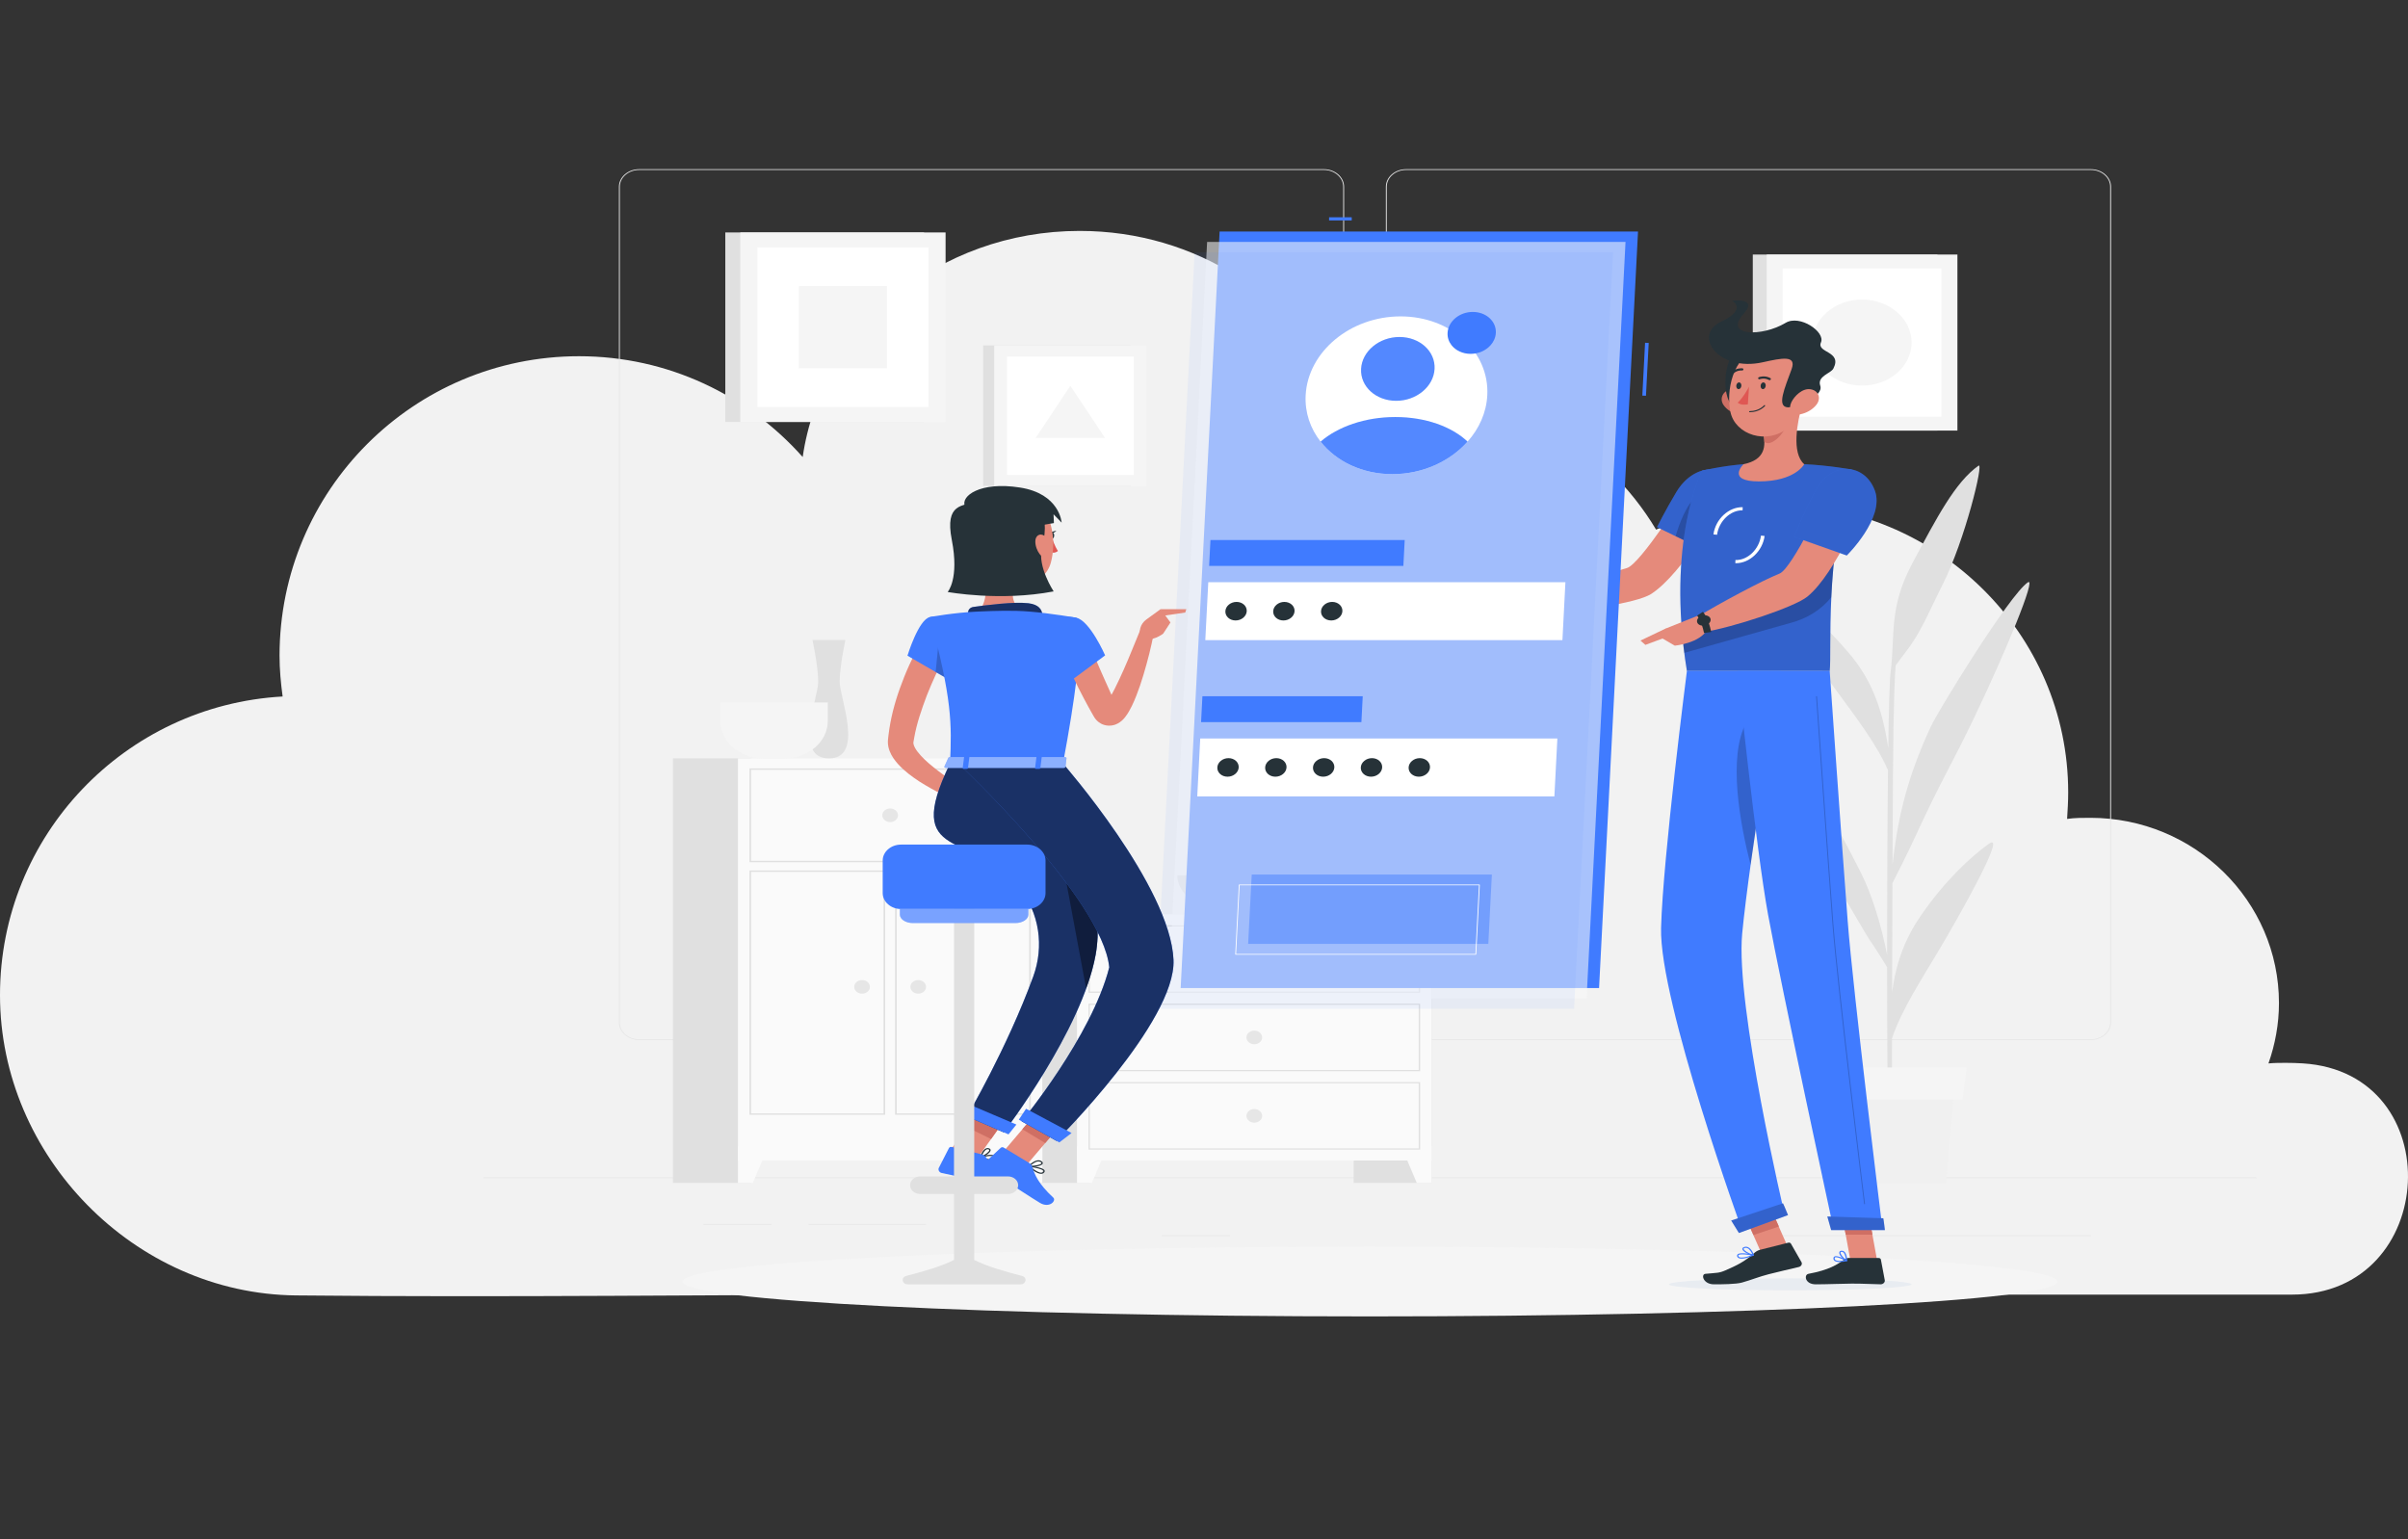 <svg width="782" height="500" viewBox="0 0 782 500" fill="none" xmlns="http://www.w3.org/2000/svg">
<rect x="0" y="0" width="782" height="500" fill="#333333" stroke="none"/>
<path fill-rule="evenodd" clip-rule="evenodd" d="M747.845 345.376C746.056 345.265 744.253 345.207 742.431 345.207C740.453 345.207 738.657 345.207 736.686 345.389C738.839 339.28 740.096 332.633 740.096 325.805C740.096 292.57 712.61 265.62 678.839 265.62C676.142 265.62 673.808 265.619 671.292 265.976C671.473 263.103 671.648 260.224 671.648 257.351C671.648 205.791 629.073 163.75 576.615 163.75C562.784 163.75 549.666 166.805 537.813 172.012C521.284 144.342 490.205 125.659 454.457 125.659C447.629 125.659 440.983 126.379 434.518 127.637C421.044 96.737 388.532 75 350.625 75C304.664 75 266.666 106.957 260.675 148.433C242.862 128.395 216.964 115.698 188.044 115.698C134.328 115.698 90.78 159.25 90.78 212.97C90.78 217.477 91.195 221.873 91.785 226.218C40.63 229.071 0 271.339 0 323.211C0 375.562 43.698 420.203 96.071 420.741C164.668 421.448 233.428 420.482 302.077 420.482C379.972 420.482 457.875 420.482 535.777 420.482C594.537 420.482 653.298 420.482 712.052 420.482C722.809 420.482 733.56 420.482 744.318 420.482C792.191 420.482 795.628 348.378 747.845 345.376Z" fill="#F2F2F2"/>
<g clip-path="url(#clip0_197_2)">
<path d="M732.758 382.398H157V382.648H732.758V382.398Z" fill="#E6E6E6"/>
<path d="M300.739 397.528H262.599V397.778H300.739V397.528Z" fill="#E6E6E6"/>
<path d="M250.528 397.528H228.427V397.778H250.528V397.528Z" fill="#E6E6E6"/>
<path d="M399.456 401.208H377.356V401.458H399.456V401.208Z" fill="#E6E6E6"/>
<path d="M514.679 406.791H464.941V407.041H514.679V406.791Z" fill="#E6E6E6"/>
<path d="M454.69 406.791H447.397V407.041H454.69V406.791Z" fill="#E6E6E6"/>
<path d="M679.031 401.208H571.162V401.458H679.031V401.208Z" fill="#E6E6E6"/>
<path d="M429.925 337.8H207.569C203.945 337.8 200.996 335.239 200.996 332.092V60.66C200.996 57.513 203.945 54.952 207.569 54.952H429.925C433.548 54.952 436.497 57.513 436.497 60.66V332.092C436.497 335.239 433.548 337.8 429.925 337.8ZM207.569 55.203C204.103 55.203 201.284 57.651 201.284 60.661V332.093C201.284 335.103 204.103 337.551 207.569 337.551H429.925C433.39 337.551 436.209 335.103 436.209 332.093V60.66C436.209 57.651 433.39 55.202 429.925 55.202L207.569 55.203Z" fill="#E6E6E6"/>
<path d="M678.993 337.8H456.638C453.015 337.8 450.066 335.239 450.066 332.092V60.66C450.066 57.513 453.015 54.952 456.638 54.952H678.993C682.618 54.952 685.566 57.513 685.566 60.66V332.092C685.567 335.239 682.618 337.8 678.993 337.8ZM456.638 55.203C453.173 55.203 450.354 57.651 450.354 60.661V332.093C450.354 335.103 453.173 337.551 456.638 337.551H678.993C682.459 337.551 685.278 335.103 685.278 332.093V60.66C685.278 57.651 682.459 55.202 678.993 55.202L456.638 55.203Z" fill="#E6E6E6"/>
<path d="M464.914 296.977H439.593V384.211H464.914V296.977Z" fill="#E0E0E0"/>
<path d="M460.105 384.212H464.914V372.332H455.063L460.105 384.212Z" fill="#FAFAFA"/>
<path d="M353.96 296.977H328.639V384.211H353.96V296.977Z" fill="#E0E0E0"/>
<path d="M464.915 296.977H349.763V376.922H464.915V296.977Z" fill="#FAFAFA"/>
<path d="M460.739 300.907V322.058H353.938V300.907H460.739ZM461.183 300.521H353.492V322.445H461.183V300.521Z" fill="#E0E0E0"/>
<path d="M354.571 384.212H349.763V372.332H359.614L354.571 384.212Z" fill="#FAFAFA"/>
<path d="M404.791 311.482C404.791 312.703 405.931 313.694 407.338 313.694C408.744 313.694 409.885 312.704 409.885 311.482C409.885 310.261 408.745 309.27 407.338 309.27C405.932 309.271 404.791 310.261 404.791 311.482Z" fill="#E6E6E6"/>
<path d="M460.739 326.374V347.525H353.938V326.374H460.739ZM461.183 325.988H353.492V347.912H461.183V325.988Z" fill="#E0E0E0"/>
<path d="M404.791 336.949C404.791 338.17 405.931 339.161 407.338 339.161C408.744 339.161 409.885 338.171 409.885 336.949C409.885 335.727 408.745 334.737 407.338 334.737C405.932 334.738 404.791 335.728 404.791 336.949Z" fill="#E6E6E6"/>
<path d="M460.739 351.841V372.992H353.938V351.841H460.739ZM461.183 351.455H353.492V373.379H461.183V351.455Z" fill="#E0E0E0"/>
<path d="M404.791 362.417C404.791 363.638 405.931 364.629 407.338 364.629C408.744 364.629 409.885 363.639 409.885 362.417C409.885 361.195 408.745 360.205 407.338 360.205C405.932 360.205 404.791 361.195 404.791 362.417Z" fill="#E6E6E6"/>
<path d="M338.49 246.316H313.169V384.212H338.49V246.316Z" fill="#E0E0E0"/>
<path d="M333.682 384.212H338.49V372.332H328.639L333.682 384.212Z" fill="#FAFAFA"/>
<path d="M243.855 246.316H218.535V384.212H243.855V246.316Z" fill="#E0E0E0"/>
<path d="M338.49 246.316H239.659V376.922H338.49V246.316Z" fill="#FAFAFA"/>
<path d="M334.235 250.014V279.584H243.914V250.014H334.235ZM334.759 249.559H243.39V280.04H334.759V249.559Z" fill="#E0E0E0"/>
<path d="M334.235 283.178V361.614H291.214V283.178H334.235ZM334.759 282.723H290.688V362.071H334.759V282.723Z" fill="#E0E0E0"/>
<path d="M286.936 283.178V361.614H243.914V283.178H286.936ZM287.461 282.723H243.39V362.071H287.461V282.723Z" fill="#E0E0E0"/>
<path d="M244.468 384.212H239.659V372.332H249.51L244.468 384.212Z" fill="#FAFAFA"/>
<path d="M286.528 264.799C286.528 266.021 287.668 267.011 289.075 267.011C290.481 267.011 291.623 266.021 291.623 264.799C291.623 263.578 290.483 262.587 289.075 262.587C287.668 262.588 286.528 263.578 286.528 264.799Z" fill="#E6E6E6"/>
<path d="M295.646 320.526C295.646 321.747 296.786 322.738 298.193 322.738C299.6 322.738 300.74 321.748 300.74 320.526C300.74 319.305 299.6 318.314 298.193 318.314C296.786 318.314 295.646 319.304 295.646 320.526Z" fill="#E6E6E6"/>
<path d="M277.409 320.526C277.409 321.747 278.549 322.738 279.956 322.738C281.362 322.738 282.503 321.748 282.503 320.526C282.503 319.305 281.363 318.314 279.956 318.314C278.55 318.314 277.409 319.304 277.409 320.526Z" fill="#E6E6E6"/>
<path d="M274.541 207.869H263.86C263.86 207.869 265.714 216.444 265.714 221.49C265.714 226.536 257.588 246.316 269.2 246.316C280.811 246.316 272.687 226.535 272.687 221.49C272.686 216.443 274.541 207.869 274.541 207.869Z" fill="#E0E0E0"/>
<path d="M233.925 228.148V234.175C233.925 240.852 240.216 246.315 247.905 246.315H254.846C262.534 246.315 268.825 240.852 268.825 234.175V228.148H233.925Z" fill="#F5F5F5"/>
<path d="M382.313 284.265C382.313 291.257 391.331 296.978 402.352 296.978H412.3C423.322 296.978 432.34 291.257 432.34 284.265H382.313Z" fill="#E0E0E0"/>
<path d="M645.94 274.03C639.906 278.307 631.579 286.139 623.947 297.158C618.865 304.496 615.802 312.185 614.457 322.343C614.485 310.844 614.527 298.489 614.573 286.829C616.106 283.828 619.606 276.913 622.118 271.449C630.497 253.218 633.618 248.735 641.155 233.01C651.206 212.036 661.506 187.149 658.557 189.138C652.548 193.19 629.516 230.642 627.027 236.003C618.464 254.443 616.079 267.884 614.597 280.855C614.643 269.903 614.693 259.847 614.741 252.088C614.895 226.78 615.392 218.612 615.633 216.093C616.565 214.813 617.666 213.321 618.306 212.517C623.716 205.724 625.803 199.937 630.9 189.805C638.124 175.448 644.344 149.958 642.526 151.244C634.954 156.597 628.981 168.106 621.132 182.771C613.284 197.436 615.528 205.869 613.971 218.394C613.644 220.852 613.394 230.127 613.213 242.982C611.177 229.287 607.359 220.262 600.392 212.061C591.822 201.974 583.533 195.16 577.45 191.601C571.368 188.043 587.953 212.821 595.885 223.636C602.948 233.267 609.454 241.766 613.123 250.136C612.929 267.558 612.839 289.62 612.839 310.156C611.019 300.81 608.048 290.747 604.085 282.954C599.322 273.591 591.995 259.23 586.163 254.359C584.761 253.189 592.261 281.119 597.073 288.546C601.887 295.973 605.42 302.972 608.449 307.182C609.156 308.164 611.501 311.952 612.84 314.13C612.853 339.2 613 361.322 613.251 368.852H614.498C614.413 366.909 614.399 354.156 614.426 337.277C617.429 328.112 624.297 317.654 629.965 308.113C636.152 297.697 651.975 269.752 645.94 274.03Z" fill="#E0E0E0"/>
<path d="M631.931 384.212H595.839L593.114 353.488H634.655L631.931 384.212Z" fill="#F0F0F0"/>
<path d="M637.345 357.068H590.424L589.081 346.702H638.689L637.345 357.068Z" fill="#F5F5F5"/>
<path d="M300.087 75.497H235.542V137.046H300.087V75.497Z" fill="#E0E0E0"/>
<path d="M307.078 75.497H240.408V137.046H307.078V75.497Z" fill="#F5F5F5"/>
<path d="M301.492 132.195V80.347L245.992 80.347V132.195H301.492Z" fill="white"/>
<path d="M288.04 119.629V92.915H259.445V119.629H288.04Z" fill="#F5F5F5"/>
<path d="M629.18 82.672H569.221V139.849H629.18V82.672Z" fill="#E0E0E0"/>
<path d="M635.674 82.672H573.74V139.849H635.674V82.672Z" fill="#F5F5F5"/>
<path d="M630.486 135.343V87.178L578.929 87.178V135.343H630.486Z" fill="white"/>
<path d="M604.707 125.229C613.59 125.229 620.791 118.975 620.791 111.261C620.791 103.547 613.59 97.293 604.707 97.293C595.824 97.293 588.623 103.547 588.623 111.261C588.623 118.975 595.824 125.229 604.707 125.229Z" fill="#F5F5F5"/>
<path d="M367.139 112.197H319.259V157.855H367.139V112.197Z" fill="#E0E0E0"/>
<path d="M372.326 112.197H322.869V157.855H372.326V112.197Z" fill="#F5F5F5"/>
<path d="M368.183 154.258V115.796H327.013V154.258H368.183Z" fill="white"/>
<path d="M347.597 125.303L336.338 142.24H358.857L347.597 125.303Z" fill="#F5F5F5"/>
<path d="M444.879 427.561C568.185 427.561 668.145 422.492 668.145 416.238C668.145 409.985 568.185 404.915 444.879 404.915C321.572 404.915 221.613 409.985 221.613 416.238C221.613 422.492 321.572 427.561 444.879 427.561Z" fill="#F5F5F5"/>
<path d="M559.162 163.432L547.74 159.41C547.74 159.41 532.666 183.283 528.349 184.488C522.474 186.128 510.325 190.687 503.105 191.541C502.132 192.529 500.526 195.645 500.68 196.781C510.366 199.586 531.646 195.861 536.202 192.924C546.586 186.225 559.162 163.432 559.162 163.432Z" fill="#E58A7B"/>
<path d="M562.679 158.015C564.803 164.854 553.266 178.591 553.266 178.591L538.11 171.208C538.11 171.208 540.936 165.561 544.395 159.81C549.981 150.523 560.252 150.21 562.679 158.015Z" fill="#407BFF"/>
<path opacity="0.2" d="M562.679 158.015C564.803 164.854 553.266 178.591 553.266 178.591L538.11 171.208C538.11 171.208 540.936 165.561 544.395 159.81C549.981 150.523 560.252 150.21 562.679 158.015Z" fill="black"/>
<path opacity="0.2" d="M544.153 174.148L550.105 177.046L551.146 161.18C547.691 163.492 545.241 170.449 544.153 174.148Z" fill="black"/>
<path d="M552.732 152.863C552.732 152.863 540.965 175.599 547.825 217.94C561.798 217.94 587.398 217.94 594.197 217.94C594.934 211.758 592.497 181.602 601.329 152.475C601.329 152.475 593.474 151.09 585.921 150.773C580.012 150.525 571.445 150.361 566.208 150.774C559.304 151.318 552.732 152.863 552.732 152.863Z" fill="#407BFF"/>
<path opacity="0.2" d="M552.732 152.863C552.732 152.863 540.965 175.599 547.825 217.94C561.798 217.94 587.398 217.94 594.197 217.94C594.934 211.758 592.497 181.602 601.329 152.475C601.329 152.475 593.474 151.09 585.921 150.773C580.012 150.525 571.445 150.361 566.208 150.774C559.304 151.318 552.732 152.863 552.732 152.863Z" fill="black"/>
<path d="M541.978 417.142C541.905 418.216 559.487 419.086 581.247 419.086C603.007 419.086 620.706 418.216 620.778 417.142C620.851 416.068 603.269 415.198 581.509 415.198C559.749 415.197 542.05 416.068 541.978 417.142Z" fill="#E8ECF1"/>
<path d="M574.011 390.158L565.759 392.919L572.835 408.868L581.087 406.107L574.011 390.158Z" fill="#E58A7B"/>
<path d="M609.604 409.454H600.934L597.754 392.018H606.424L609.604 409.454Z" fill="#E58A7B"/>
<path d="M600.377 408.582H610.117C610.472 408.582 610.765 408.796 610.821 409.096L612.082 415.788C612.213 416.482 611.541 417.139 610.722 417.127C607.325 417.076 605.684 416.903 601.402 416.903C598.767 416.903 593.321 417.141 589.682 417.141C586.122 417.141 585.778 414.016 587.287 413.733C594.053 412.464 596.687 410.714 598.939 409.045C599.344 408.744 599.859 408.582 600.377 408.582Z" fill="#263238"/>
<path d="M571.513 405.946L580.749 403.614C581.095 403.527 581.45 403.656 581.604 403.925L585.026 409.921C585.381 410.542 584.961 411.322 584.16 411.512C580.815 412.305 578.566 412.801 574.378 413.858C571.484 414.588 568.541 415.778 565.682 416.57C563.702 417.118 559.054 417.14 556.646 417.14C553.086 417.14 552.293 413.881 553.819 413.732C557.68 413.356 558.198 413.53 560.329 412.602C563.853 411.067 566.579 409.796 569.629 407.021C570.161 406.539 570.784 406.13 571.513 405.946Z" fill="#263238"/>
<path d="M504.565 191.469L495.025 187.983L491.097 197.161C491.097 197.161 496.602 198.028 502.889 197.161L504.565 191.469Z" fill="#E58A7B"/>
<path d="M487.935 187.758L487.683 193.865L491.097 197.161L495.025 187.983L487.935 187.758Z" fill="#E58A7B"/>
<path d="M574.042 390.14L565.789 392.906L569.442 401.126L577.696 398.359L574.042 390.14Z" fill="#CF6F64"/>
<path d="M606.426 392.023H597.753L599.397 401.01H608.07L606.426 392.023Z" fill="#CF6F64"/>
<path opacity="0.2" d="M546.354 206.487C546.519 208.296 546.721 210.145 546.968 212.046L581.451 202.325C586.835 200.927 591.521 197.988 594.716 193.971C594.846 191.299 595.023 188.494 595.284 185.565C595.402 184.137 595.544 182.677 595.698 181.198C595.864 179.657 596.053 178.084 596.266 176.502L546.354 206.487Z" fill="black"/>
<path d="M557.612 173.688L556.438 173.567C557.121 168.577 561.411 164.633 565.942 164.727L565.908 165.755C561.996 165.656 558.227 169.213 557.612 173.688Z" fill="white"/>
<path d="M563.747 182.922C563.683 182.922 563.618 182.921 563.553 182.92L563.587 181.892C567.547 182.018 571.268 178.433 571.883 173.958L573.057 174.08C572.383 178.999 568.229 182.922 563.747 182.922Z" fill="white"/>
<path d="M585.269 131.497C583.653 137.005 581.731 147.097 585.921 150.772C585.921 150.772 582.995 156.359 571.209 156.359C560.439 156.359 566.208 150.772 566.208 150.772C573.379 149.305 573.505 144.748 572.562 140.468L585.269 131.497Z" fill="#E58A7B"/>
<path d="M580.088 135.158L572.568 140.465C572.795 141.478 572.956 142.505 572.971 143.503C575.169 145.404 579.582 140.588 580.034 138.131C580.259 136.907 580.28 135.729 580.088 135.158Z" fill="#CF6F64"/>
<path d="M559.643 131.429C560.745 133.143 562.69 134.21 564.528 134.565C567.293 135.1 568.682 132.891 567.92 130.668C567.234 128.667 564.969 125.978 562.19 126.439C559.453 126.894 558.382 129.469 559.643 131.429Z" fill="#CF6F64"/>
<path d="M564.206 113.8C559.899 115.514 558.381 130.371 563.796 132.568C569.21 134.764 572.363 110.555 564.206 113.8Z" fill="#263238"/>
<path d="M586.583 123.208C585.552 130.666 585.383 135.055 580.787 138.883C573.874 144.641 563.503 141.226 561.957 133.781C560.564 127.08 562.484 116.009 571.092 113.041C579.571 110.117 587.614 115.75 586.583 123.208Z" fill="#E58A7B"/>
<path d="M572.437 117.665C578.807 116.25 583.496 115.286 581.823 119.904C579.593 126.056 576.92 132.016 580.507 132.294C582.688 132.463 592.361 128.898 591.133 125.294C590.063 122.154 594.56 121.307 595.389 119.706C598.375 113.94 589.843 114.689 591.361 111.2C592.839 107.803 584.487 102.062 579.859 104.867C572.369 109.408 559.495 109.343 566.263 101.895C571.11 96.561 562.462 97.656 562.462 97.656C562.462 97.656 567.686 100.347 558.894 104.507C549.573 108.915 558.105 120.849 572.437 117.665Z" fill="#263238"/>
<path d="M589.907 131.429C588.573 133.143 586.485 134.21 584.599 134.565C581.761 135.1 580.671 132.891 581.733 130.668C582.69 128.667 585.317 125.978 588.034 126.439C590.709 126.894 591.432 129.469 589.907 131.429Z" fill="#E58A7B"/>
<path d="M547.825 217.94C547.825 217.94 540.042 278.437 539.434 301.397C538.803 325.279 565.813 399.791 565.813 399.791L579.644 394.747C579.644 394.747 563.54 326.674 565.777 303.219C568.216 277.65 578.307 217.939 578.307 217.939H547.825V217.94Z" fill="#407BFF"/>
<path opacity="0.2" d="M567.168 234.551C560.968 245.731 565.145 267.835 568.505 280.938C569.784 271.689 571.298 261.65 572.742 252.36C572.6 238.076 571.322 227.05 567.168 234.551Z" fill="black"/>
<path d="M579.018 390.826C579.083 390.803 580.658 394.654 580.658 394.654L564.717 400.467L562.205 396.412L579.018 390.826Z" fill="#407BFF"/>
<path d="M564.274 217.94C564.274 217.94 570.229 275.478 574.175 297.034C578.497 320.639 595.472 399.27 595.472 399.27H611.352C611.352 399.27 601.837 322.545 600.039 299.174C598.089 273.808 594.195 217.94 594.195 217.94H564.274Z" fill="#407BFF"/>
<path d="M611.595 395.677C611.663 395.677 612.126 399.531 612.126 399.531H594.672L593.426 395.107L611.595 395.677Z" fill="#407BFF"/>
<path opacity="0.2" d="M605.511 391.122C605.436 391.122 605.373 391.073 605.365 391.008C605.279 390.31 596.699 321.041 595.084 300.043C593.333 277.256 589.81 226.731 589.775 226.223C589.77 226.152 589.832 226.091 589.913 226.087C589.916 226.087 589.92 226.087 589.922 226.087C589.999 226.087 590.066 226.14 590.071 226.208C590.105 226.715 593.628 277.24 595.38 300.025C596.994 321.019 605.572 390.283 605.659 390.98C605.668 391.051 605.609 391.114 605.529 391.121C605.522 391.122 605.516 391.122 605.511 391.122Z" fill="black"/>
<path d="M573.415 125.293C573.374 125.9 572.971 126.393 572.514 126.393C572.057 126.393 571.719 125.901 571.761 125.293C571.801 124.686 572.205 124.193 572.662 124.193C573.12 124.193 573.457 124.686 573.415 125.293Z" fill="#263238"/>
<path d="M565.511 125.293C565.47 125.9 565.067 126.393 564.61 126.393C564.152 126.393 563.815 125.901 563.856 125.293C563.898 124.686 564.301 124.193 564.758 124.193C565.215 124.193 565.553 124.686 565.511 125.293Z" fill="#263238"/>
<path d="M568.003 125.595C568.003 125.595 566.177 129.099 564.312 130.789C565.481 131.792 567.615 131.333 567.615 131.333L568.003 125.595Z" fill="#DF5753"/>
<path d="M568.205 133.881C568.092 133.881 568.004 133.801 568.011 133.703C568.018 133.605 568.116 133.525 568.229 133.525C571.299 133.525 572.857 131.663 572.873 131.644C572.942 131.562 573.071 131.538 573.161 131.592C573.252 131.646 573.271 131.756 573.203 131.839C573.134 131.921 571.494 133.881 568.205 133.881Z" fill="#263238"/>
<path d="M574.821 123.446C574.702 123.486 574.569 123.48 574.458 123.419C572.948 122.593 571.539 123.147 571.525 123.154C571.332 123.24 571.075 123.165 570.989 122.987C570.902 122.809 571.004 122.596 571.213 122.511C571.288 122.48 573.051 121.785 574.926 122.81C575.114 122.913 575.16 123.132 575.031 123.3C574.978 123.368 574.903 123.418 574.821 123.446Z" fill="#263238"/>
<path d="M562.455 121.451C562.399 121.437 562.344 121.412 562.299 121.374C562.137 121.244 562.137 121.019 562.299 120.871C563.906 119.396 565.769 119.621 565.848 119.631C566.066 119.652 566.213 119.841 566.165 120.036C566.118 120.23 565.902 120.364 565.681 120.336C565.618 120.328 564.164 120.167 562.88 121.344C562.766 121.45 562.599 121.487 562.455 121.451Z" fill="#263238"/>
<path d="M605.78 162.317L593.801 159.548C593.801 159.548 582.055 184.656 577.906 186.295C572.26 188.526 557.966 196.242 551.89 199.963C551.553 201.207 551.818 204.523 552.582 205.426C562.913 203.796 582.786 197.161 586.931 193.788C596.38 186.099 605.78 162.317 605.78 162.317Z" fill="#E58A7B"/>
<path d="M597.421 409.897C596.761 409.897 596.151 409.799 595.778 409.514C595.482 409.287 595.361 408.969 595.417 408.571C595.459 408.274 595.649 408.133 595.803 408.067C596.781 407.641 599.486 409.131 599.791 409.303C599.858 409.342 599.89 409.413 599.873 409.484C599.854 409.554 599.79 409.611 599.708 409.627C599.096 409.753 598.222 409.897 597.421 409.897ZM596.238 408.339C596.131 408.339 596.04 408.353 595.969 408.384C595.912 408.409 595.845 408.455 595.826 408.593C595.786 408.877 595.862 409.089 596.061 409.241C596.511 409.588 597.64 409.634 599.13 409.376C598.183 408.884 596.903 408.339 596.238 408.339Z" fill="#407BFF"/>
<path d="M599.66 409.632C599.626 409.632 599.593 409.625 599.563 409.611C598.693 409.187 597.071 407.538 597.312 406.698C597.354 406.546 597.502 406.283 597.997 406.231C598.32 406.196 598.607 406.274 598.856 406.459C599.815 407.174 599.875 409.347 599.877 409.439C599.88 409.504 599.839 409.567 599.774 409.602C599.738 409.622 599.699 409.632 599.66 409.632ZM598.117 406.58C598.087 406.58 598.056 406.583 598.023 406.586C597.755 406.614 597.724 406.721 597.711 406.766C597.568 407.262 598.59 408.509 599.442 409.097C599.383 408.462 599.192 407.195 598.578 406.737C598.437 406.631 598.286 406.58 598.117 406.58Z" fill="#407BFF"/>
<path d="M566.843 408.653C565.996 408.831 565.188 408.884 564.672 408.641C564.343 408.487 564.155 408.229 564.111 407.878C564.084 407.668 564.166 407.485 564.345 407.348C565.273 406.631 569.029 407.402 569.455 407.492C569.538 407.51 569.597 407.572 569.6 407.648C569.604 407.724 569.553 407.795 569.471 407.828C568.774 408.102 567.784 408.455 566.843 408.653ZM564.971 407.465C564.813 407.498 564.689 407.545 564.607 407.608C564.535 407.664 564.508 407.728 564.52 407.82C564.55 408.058 564.669 408.224 564.883 408.326C565.495 408.615 566.915 408.386 568.742 407.722C567.458 407.488 565.779 407.294 564.971 407.465Z" fill="#407BFF"/>
<path d="M569.433 407.838C569.404 407.844 569.376 407.844 569.347 407.841C568.231 407.661 565.847 406.511 565.825 405.65C565.82 405.449 565.929 405.173 566.475 405.009C566.871 404.88 567.279 404.906 567.661 405.069C568.913 405.605 569.567 407.525 569.594 407.606C569.614 407.666 569.595 407.732 569.545 407.781C569.514 407.81 569.475 407.829 569.433 407.838ZM566.71 405.312C566.671 405.32 566.63 405.332 566.589 405.343C566.232 405.452 566.235 405.579 566.235 405.621C566.249 406.137 567.904 407.087 569.073 407.407C568.84 406.855 568.28 405.741 567.461 405.39C567.214 405.284 566.967 405.258 566.71 405.312Z" fill="#407BFF"/>
<path d="M552.865 199.372L540.857 204.172L539.464 207.114L543.902 209.707C543.902 209.707 552.183 208.924 554.543 204.303L552.865 199.372Z" fill="#E58A7B"/>
<path d="M553.377 205.596C552.626 201.722 551.159 199.955 551.145 199.938L553.038 198.705C553.112 198.79 554.852 200.83 555.711 205.255L553.377 205.596Z" fill="#263238"/>
<path d="M555.422 200.791C555.811 201.628 555.185 202.636 554.024 203.044C552.862 203.452 551.605 203.104 551.216 202.267C550.827 201.43 551.452 200.422 552.614 200.014C553.775 199.607 555.032 199.954 555.422 200.791Z" fill="#263238"/>
<path d="M532.744 208.048L534.339 209.451L545.113 205.449L540.857 204.173L532.744 208.048Z" fill="#E58A7B"/>
<path opacity="0.2" d="M579.018 390.826C579.083 390.803 580.658 394.654 580.658 394.654L564.717 400.467L562.205 396.412L579.018 390.826Z" fill="black"/>
<path opacity="0.2" d="M611.595 395.677C611.663 395.677 612.126 399.531 612.126 399.531H594.672L593.426 395.107L611.595 395.677Z" fill="black"/>
<path d="M608.901 159.439C612.069 168.306 599.735 180.419 599.735 180.419L582.638 174.359C582.638 174.359 585.047 167.917 589.631 159.286C594.843 149.477 605.704 150.49 608.901 159.439Z" fill="#407BFF"/>
<path opacity="0.2" d="M608.901 159.439C612.069 168.306 599.735 180.419 599.735 180.419L582.638 174.359C582.638 174.359 585.047 167.917 589.631 159.286C594.843 149.477 605.704 150.49 608.901 159.439Z" fill="black"/>
<path d="M438.976 70.57H431.621V71.598H438.976V70.57Z" fill="#407BFF"/>
<path d="M534.239 111.331L533.349 128.489L534.531 128.536L535.421 111.377L534.239 111.331Z" fill="#407BFF"/>
<path d="M531.948 75.194H396.07L383.421 320.913H519.299L531.948 75.194Z" fill="#407BFF"/>
<path opacity="0.56" d="M527.891 78.566H392.013L379.365 324.285H515.243L527.891 78.566Z" fill="#FAFAFA"/>
<path opacity="0.07" d="M523.834 81.938H387.958L375.309 327.657H511.186L523.834 81.938Z" fill="#407BFF"/>
<path d="M508.368 189.106H392.391L391.423 207.912H507.401L508.368 189.106Z" fill="white"/>
<path d="M456.18 175.39H393.097L392.664 183.804H455.746L456.18 175.39Z" fill="#407BFF"/>
<path d="M505.757 239.849H389.778L388.81 258.655H504.788L505.757 239.849Z" fill="white"/>
<path opacity="0.47" d="M484.488 284.036H406.497L405.338 306.575H483.328L484.488 284.036Z" fill="#407BFF"/>
<path d="M479.272 310.066H401.282C401.245 310.066 401.21 310.052 401.183 310.029C401.158 310.006 401.144 309.974 401.146 309.942L402.307 287.403C402.309 287.339 402.37 287.289 402.443 287.289H480.433C480.47 287.289 480.505 287.303 480.532 287.326C480.557 287.349 480.571 287.381 480.569 287.413L479.408 309.952C479.406 310.016 479.344 310.066 479.272 310.066ZM401.425 309.828H479.141L480.288 287.527H402.572L401.425 309.828Z" fill="white"/>
<path d="M442.55 226.134H390.484L390.051 234.548H442.116L442.55 226.134Z" fill="#407BFF"/>
<path d="M483.001 128.379C482.71 134.01 480.36 139.21 476.592 143.434C470.903 149.836 461.991 153.998 452.181 153.998C442.372 153.998 433.9 149.836 428.87 143.434C425.538 139.21 423.723 134.011 424.013 128.379C424.742 114.229 438.537 102.761 454.82 102.761C471.114 102.76 483.728 114.229 483.001 128.379Z" fill="white"/>
<path d="M485.775 108.123C485.698 109.619 485.073 111.001 484.072 112.123C482.56 113.824 480.192 114.93 477.585 114.93C474.978 114.93 472.728 113.824 471.391 112.123C470.506 111.001 470.023 109.619 470.1 108.123C470.294 104.363 473.96 101.316 478.286 101.316C482.616 101.316 485.968 104.363 485.775 108.123Z" fill="#407BFF"/>
<path d="M404.881 198.509C404.795 200.173 403.172 201.522 401.256 201.522C399.34 201.522 397.855 200.173 397.941 198.509C398.026 196.845 399.649 195.496 401.565 195.496C403.483 195.495 404.967 196.845 404.881 198.509Z" fill="#263238"/>
<path d="M420.411 198.509C420.326 200.173 418.702 201.522 416.786 201.522C414.87 201.522 413.386 200.173 413.471 198.509C413.556 196.845 415.18 195.496 417.096 195.496C419.012 195.496 420.497 196.845 420.411 198.509Z" fill="#263238"/>
<path d="M435.943 198.509C435.857 200.173 434.234 201.522 432.318 201.522C430.402 201.522 428.917 200.173 429.003 198.509C429.088 196.845 430.711 195.496 432.627 195.496C434.544 195.495 436.028 196.845 435.943 198.509Z" fill="#263238"/>
<path d="M402.269 249.252C402.184 250.916 400.56 252.265 398.644 252.265C396.728 252.265 395.243 250.916 395.329 249.252C395.414 247.588 397.038 246.238 398.954 246.238C400.87 246.239 402.354 247.588 402.269 249.252Z" fill="#263238"/>
<path d="M417.8 249.252C417.714 250.916 416.091 252.265 414.175 252.265C412.259 252.265 410.774 250.916 410.859 249.252C410.945 247.588 412.568 246.238 414.484 246.238C416.402 246.239 417.885 247.588 417.8 249.252Z" fill="#263238"/>
<path d="M433.33 249.252C433.245 250.916 431.621 252.265 429.705 252.265C427.789 252.265 426.305 250.916 426.39 249.252C426.475 247.588 428.099 246.238 430.015 246.238C431.931 246.238 433.416 247.588 433.33 249.252Z" fill="#263238"/>
<path d="M448.862 249.252C448.776 250.916 447.153 252.265 445.237 252.265C443.321 252.265 441.836 250.916 441.921 249.252C442.007 247.588 443.63 246.238 445.546 246.238C447.463 246.239 448.947 247.588 448.862 249.252Z" fill="#263238"/>
<path d="M464.392 249.252C464.307 250.916 462.683 252.265 460.767 252.265C458.851 252.265 457.367 250.916 457.452 249.252C457.537 247.588 459.161 246.238 461.077 246.238C462.993 246.239 464.477 247.588 464.392 249.252Z" fill="#263238"/>
<path d="M465.877 119.816C465.583 125.538 460.002 130.177 453.412 130.177C446.823 130.177 441.72 125.538 442.015 119.816C442.309 114.093 447.89 109.455 454.48 109.455C461.069 109.455 466.172 114.094 465.877 119.816Z" fill="#407BFF"/>
<path d="M476.592 143.433C470.903 149.835 461.991 153.997 452.181 153.997C442.372 153.997 433.9 149.835 428.87 143.433C434.468 138.593 443.327 135.449 453.137 135.449C462.957 135.449 471.493 138.593 476.592 143.433Z" fill="#407BFF"/>
<path opacity="0.1" d="M465.877 119.816C465.583 125.538 460.002 130.177 453.412 130.177C446.823 130.177 441.72 125.538 442.015 119.816C442.309 114.093 447.89 109.455 454.48 109.455C461.069 109.455 466.172 114.094 465.877 119.816Z" fill="white"/>
<path opacity="0.1" d="M476.592 143.433C470.903 149.835 461.991 153.997 452.181 153.997C442.372 153.997 433.9 149.835 428.87 143.433C434.468 138.593 443.327 135.449 453.137 135.449C462.957 135.449 471.493 138.593 476.592 143.433Z" fill="white"/>
<path d="M307.166 212.443C306.075 214.52 304.927 216.805 303.919 219.034C302.904 221.284 301.89 223.536 301.007 225.82C299.291 230.388 297.683 234.998 296.891 239.621L296.628 241.093C296.607 241.27 296.622 241.522 296.712 241.838C296.88 242.473 297.336 243.323 297.978 244.157C299.274 245.844 301.112 247.552 303.094 249.138C305.071 250.749 307.218 252.29 309.45 253.753C311.66 255.229 313.991 256.674 316.271 258.028L314.124 261.537C308.645 259.457 303.543 256.97 298.601 253.849C296.171 252.241 293.771 250.51 291.645 248.17C290.598 246.99 289.567 245.657 288.892 243.897C288.565 243.019 288.337 242.026 288.336 240.952C288.344 240.705 288.359 240.358 288.379 240.192L288.435 239.695L288.55 238.701C289.177 233.4 290.528 228.305 292.31 223.363C293.208 220.895 294.166 218.452 295.26 216.055C296.377 213.642 297.479 211.326 298.876 208.897L307.166 212.443Z" fill="#E58A7B"/>
<path d="M314.658 257.432L322.795 253.847L320.693 261.613C320.693 261.613 315.106 262.968 312.507 260.614L314.658 257.432Z" fill="#E58A7B"/>
<path d="M330.247 255.122L328.082 261.542L320.692 261.614L322.795 253.847L330.247 255.122Z" fill="#E58A7B"/>
<path d="M341.74 175.001C341.74 175.001 342.446 177.255 343.565 178.954C342.603 179.734 341.74 179.463 341.74 179.463V175.001Z" fill="#DF5753"/>
<path d="M341.499 175.06C341.976 175.06 342.362 174.547 342.362 173.914C342.362 173.281 341.976 172.768 341.499 172.768C341.023 172.768 340.637 173.281 340.637 173.914C340.637 174.547 341.023 175.06 341.499 175.06Z" fill="#263238"/>
<path d="M341.289 172.803L343.039 172.365C343.039 172.365 342.141 173.553 341.289 172.803Z" fill="#263238"/>
<path d="M319.245 182.336C320.296 186.991 321.345 195.521 317.594 198.627C317.594 198.627 319.06 203.349 329.02 203.349C339.973 203.349 334.255 198.627 334.255 198.627C328.278 197.387 328.432 193.536 329.473 189.919L319.245 182.336Z" fill="#E58A7B"/>
<path d="M316.339 171.742C316.888 179.514 316.929 182.813 321.45 186.802C328.249 192.802 339.12 190.516 341.256 182.759C343.178 175.776 341.956 164.24 333.197 161.147C324.565 158.1 315.788 163.97 316.339 171.742Z" fill="#E58A7B"/>
<path d="M317.221 162.948C312.733 164.369 306.746 163.312 309.095 175.341C311.583 188.078 307.754 192.268 307.754 192.268C307.754 192.268 324.787 195.419 342.175 192.08C342.175 192.08 336.867 184.018 338.357 178.135C340.257 170.632 338.75 167.859 338.75 167.859C338.75 167.859 323.531 160.95 317.221 162.948Z" fill="#263238"/>
<path d="M336.222 175.792C336.203 177.332 336.825 178.883 337.631 179.96C338.844 181.581 340.283 180.921 340.643 179.238C340.968 177.724 340.727 175.056 339.174 174.021C337.645 173.003 336.243 174.032 336.222 175.792Z" fill="#E58A7B"/>
<path d="M313.323 164.309C312.027 161.164 318.181 156.327 331.191 158.339C344.201 160.351 344.772 169.747 344.772 169.747L342.139 167.034L342.258 169.891L328.888 172.122L313.323 164.309Z" fill="#263238"/>
<path d="M314.426 199.156C314.246 198.195 314.99 197.29 316.095 197.132C320.146 196.551 329.354 195.375 333.989 195.932C337.432 196.346 338.343 198.092 338.488 199.52C338.596 200.579 337.587 201.472 336.364 201.424L316.341 200.638C315.379 200.6 314.579 199.982 314.426 199.156Z" fill="#407BFF"/>
<path opacity="0.6" d="M314.426 199.156C314.246 198.195 314.99 197.29 316.095 197.132C320.146 196.551 329.354 195.375 333.989 195.932C337.432 196.346 338.343 198.092 338.488 199.52C338.596 200.579 337.587 201.472 336.364 201.424L316.341 200.638C315.379 200.6 314.579 199.982 314.426 199.156Z" fill="black"/>
<path d="M325.996 373.862L333.418 378.336L345.845 363.71L338.423 359.236L325.996 373.862Z" fill="#E58A7B"/>
<path d="M308.672 373.566L316.523 377.449L327.521 361.98L319.671 358.098L308.672 373.566Z" fill="#E58A7B"/>
<path d="M345.839 363.713L339.436 371.253L332.012 366.777L338.415 359.237L345.839 363.713Z" fill="#CF6F64"/>
<path d="M319.666 358.101L327.52 361.985L321.846 369.957L313.993 366.073L319.666 358.101Z" fill="#CF6F64"/>
<path d="M332.258 247.988C332.258 247.988 361.253 279.723 355.813 310.07C351.419 334.582 325.974 367.773 325.974 367.773L314.01 362.609C314.01 362.609 327.009 340.551 335.546 317.168C339.126 307.362 337.6 296.559 330.907 288.071C316.22 269.441 292.689 280.526 308.517 247.989L332.258 247.988Z" fill="#407BFF"/>
<path opacity="0.6" d="M332.258 247.988C332.258 247.988 361.253 279.723 355.813 310.07C351.419 334.582 325.974 367.773 325.974 367.773L314.01 362.609C314.01 362.609 327.009 340.551 335.546 317.168C339.126 307.362 337.6 296.559 330.907 288.071C316.22 269.441 292.689 280.526 308.517 247.989L332.258 247.988Z" fill="black"/>
<path opacity="0.4" d="M346.48 268.38L342.268 264.742C342.268 265.03 350.433 308.796 352.728 321.096C354.113 317.325 355.178 313.605 355.817 310.07C358.479 295.211 352.882 280.013 346.48 268.38Z" fill="black"/>
<path d="M345.208 247.988C345.208 247.988 380.121 287.868 381.103 311.783C381.926 331.821 343.074 370.528 343.074 370.528L331.795 364.191C331.795 364.191 354.513 336.674 360.233 314.18C358.052 291.915 311.245 247.987 311.245 247.987H345.208V247.988Z" fill="#407BFF"/>
<path opacity="0.6" d="M345.208 247.988C345.208 247.988 380.121 287.868 381.103 311.783C381.926 331.821 343.074 370.528 343.074 370.528L331.795 364.191C331.795 364.191 354.513 336.674 360.233 314.18C358.052 291.915 311.245 247.987 311.245 247.987H345.208V247.988Z" fill="black"/>
<path d="M302.014 200.41C298.275 201.176 294.702 212.963 294.702 212.963L309.283 221.416C309.283 221.416 314.143 212.1 312.447 208.019C310.679 203.769 306.735 199.443 302.014 200.41Z" fill="#407BFF"/>
<path opacity="0.2" d="M304.867 207.994L303.848 218.263L309.276 221.418C309.276 221.418 311.82 216.537 312.578 212.283L304.867 207.994Z" fill="black"/>
<path d="M349.525 200.637C349.525 200.637 353.828 201.953 345.208 247.988C330.648 247.988 315.602 247.988 308.517 247.988C309.133 235.02 309.151 227.023 302.014 200.41C302.014 200.41 309.701 198.958 317.594 198.627C323.768 198.369 328.827 198.197 334.255 198.628C341.41 199.195 349.525 200.637 349.525 200.637Z" fill="#407BFF"/>
<path d="M353.252 207.947C354.083 209.942 354.963 212.1 355.878 214.172C356.757 216.275 357.669 218.374 358.61 220.464L361.433 226.745L362.147 228.315L362.505 229.1L362.685 229.492C362.716 229.562 362.71 229.556 362.699 229.549C362.649 229.53 362.606 229.332 361.893 228.925C361.542 228.736 360.955 228.554 360.389 228.544C359.819 228.526 359.367 228.647 359.108 228.745C358.589 228.96 358.581 229.053 358.592 229.038C358.626 229.023 358.733 228.934 358.85 228.811C359.353 228.286 359.961 227.381 360.495 226.481C361.039 225.564 361.554 224.584 362.066 223.59C363.085 221.597 364.012 219.517 364.956 217.434C365.888 215.345 366.767 213.225 367.637 211.099L370.258 204.717L374.695 205.688C373.818 210.253 372.682 214.724 371.329 219.211C370.668 221.459 369.904 223.688 369.03 225.938C368.594 227.065 368.107 228.189 367.548 229.335C366.966 230.49 366.389 231.629 365.36 232.952C365.089 233.287 364.783 233.641 364.356 234.031C363.904 234.415 363.383 234.879 362.258 235.318C361.698 235.527 360.919 235.712 360.021 235.681C359.127 235.659 358.219 235.383 357.592 235.045C356.316 234.337 355.875 233.663 355.497 233.157C355.322 232.903 355.172 232.641 355.069 232.452L354.85 232.064L354.412 231.288L353.542 229.735C352.404 227.654 351.289 225.562 350.233 223.447C349.188 221.327 348.169 219.195 347.181 217.047C346.235 214.866 345.3 212.753 344.468 210.433L353.252 207.947Z" fill="#E58A7B"/>
<path d="M349.525 200.637C353.936 201.549 358.891 212.865 358.891 212.865L345.784 222.564C345.784 222.564 337.289 210.225 339.009 206.151C340.798 201.908 343.764 199.445 349.525 200.637Z" fill="#407BFF"/>
<path d="M372.305 201.189L376.906 197.848L380.106 202.177L377.749 205.792C377.749 205.792 373.995 208.776 370.671 207.258C369.598 205.145 370.265 202.671 372.305 201.189Z" fill="#E58A7B"/>
<path d="M385.256 197.858L384.911 198.947L377.623 200.01L376.905 197.848L385.256 197.858Z" fill="#E58A7B"/>
<path d="M344.008 371.053L330.859 363.667L333.214 360.111L347.991 368L344.008 371.053Z" fill="#407BFF"/>
<path d="M321.647 376.926C320.601 376.926 319.225 376.35 318.392 375.948C318.317 375.912 318.274 375.841 318.283 375.766C318.292 375.693 318.35 375.631 318.431 375.607C318.786 375.51 321.905 374.68 322.788 375.324C322.928 375.426 323.083 375.614 323.033 375.927C322.969 376.342 322.75 376.635 322.384 376.793C322.172 376.885 321.921 376.926 321.647 376.926ZM319.057 375.835C320.487 376.467 321.639 376.7 322.193 376.461C322.429 376.359 322.565 376.168 322.611 375.877C322.635 375.72 322.572 375.651 322.513 375.609C322.049 375.27 320.319 375.534 319.057 375.835Z" fill="#263238"/>
<path d="M318.496 375.97C318.439 375.97 318.383 375.95 318.343 375.914C318.29 375.866 318.271 375.798 318.291 375.734C318.321 375.642 319.04 373.47 320.222 372.975C320.538 372.844 320.858 372.837 321.171 372.95C321.669 373.132 321.718 373.448 321.701 373.619C321.62 374.518 319.51 375.76 318.547 375.964C318.531 375.968 318.514 375.97 318.496 375.97ZM320.728 373.243C320.622 373.243 320.515 373.266 320.407 373.311C319.702 373.606 319.11 374.778 318.827 375.491C319.84 375.121 321.223 374.139 321.273 373.591C321.281 373.502 321.258 373.386 321.003 373.294C320.912 373.26 320.82 373.243 320.728 373.243Z" fill="#263238"/>
<path d="M338.096 381.247C336.8 381.247 334.992 379.8 334.003 378.911C333.939 378.854 333.924 378.769 333.965 378.698C334.006 378.628 334.11 378.588 334.184 378.597C334.64 378.648 338.645 379.118 339.21 380.1C339.318 380.29 339.309 380.492 339.183 380.685C338.972 381.009 338.664 381.195 338.271 381.238C338.215 381.244 338.156 381.247 338.096 381.247ZM334.76 379.045C336.216 380.273 337.487 380.953 338.218 380.868C338.474 380.84 338.668 380.721 338.812 380.501C338.867 380.417 338.871 380.343 338.826 380.266C338.519 379.732 336.381 379.271 334.76 379.045Z" fill="#263238"/>
<path d="M334.887 379.014C334.591 379.014 334.326 378.998 334.118 378.964C334.044 378.952 333.982 378.907 333.956 378.846C333.93 378.784 333.943 378.714 333.991 378.663C334.057 378.594 335.615 376.963 337.087 376.851C337.547 376.82 337.938 376.926 338.272 377.174C338.724 377.511 338.693 377.811 338.587 378.003C338.222 378.669 336.232 379.014 334.887 379.014ZM334.59 378.639C335.876 378.701 337.933 378.33 338.201 377.843C338.224 377.802 338.292 377.678 337.994 377.457C337.745 377.272 337.457 377.195 337.125 377.221C336.158 377.295 335.08 378.185 334.59 378.639Z" fill="#263238"/>
<path d="M318.812 374.918L309.045 372.52C308.689 372.433 308.331 372.576 308.183 372.865L304.887 379.302C304.545 379.97 305.019 380.798 305.844 380.987C309.265 381.772 310.962 382.001 315.257 383.056C317.9 383.705 321.683 384.891 325.332 385.786C328.9 386.662 330.195 383.596 328.768 382.939C322.369 379.994 321.865 377.975 320.114 375.738C319.799 375.335 319.332 375.046 318.812 374.918Z" fill="#407BFF"/>
<path d="M334.269 377.743L325.932 372.716C325.628 372.533 325.236 372.568 324.988 372.799L319.458 377.955C318.885 378.49 319.024 379.407 319.732 379.818C322.673 381.527 324.193 382.223 327.86 384.434C330.115 385.794 334.618 388.81 337.733 390.688C340.78 392.525 343.152 389.991 342.048 388.967C337.102 384.375 336.01 381.497 335.194 378.886C335.045 378.416 334.712 378.01 334.269 377.743Z" fill="#407BFF"/>
<path d="M327.51 368.436L312.475 361.947L314.032 358.414L330.079 365.245L327.51 368.436Z" fill="#407BFF"/>
<path d="M307.968 246.118L306.696 248.97C306.567 249.191 306.868 249.417 307.293 249.417H345.389C345.719 249.417 345.993 249.276 346.014 249.096L346.345 246.244C346.368 246.046 346.081 245.879 345.719 245.879H308.565C308.293 245.879 308.051 245.976 307.968 246.118Z" fill="#407BFF"/>
<path opacity="0.4" d="M307.968 246.118L306.696 248.97C306.567 249.191 306.868 249.417 307.293 249.417H345.389C345.719 249.417 345.993 249.276 346.014 249.096L346.345 246.244C346.368 246.046 346.081 245.879 345.719 245.879H308.565C308.293 245.879 308.051 245.976 307.968 246.118Z" fill="white"/>
<path d="M313.959 249.726H312.964C312.766 249.726 312.615 249.637 312.629 249.529L313.096 245.824C313.109 245.716 313.282 245.627 313.481 245.627H314.476C314.674 245.627 314.825 245.716 314.811 245.824L314.345 249.529C314.331 249.638 314.157 249.726 313.959 249.726Z" fill="#407BFF"/>
<path d="M337.458 249.726H336.463C336.265 249.726 336.115 249.637 336.128 249.529L336.595 245.824C336.609 245.716 336.781 245.627 336.98 245.627H337.975C338.173 245.627 338.324 245.716 338.31 245.824L337.844 249.529C337.83 249.638 337.656 249.726 337.458 249.726Z" fill="#407BFF"/>
<path d="M313.083 419.087C330.121 419.087 343.933 418.217 343.933 417.143C343.933 416.069 330.121 415.199 313.083 415.199C296.045 415.199 282.233 416.069 282.233 417.143C282.233 418.217 296.045 419.087 313.083 419.087Z" fill="#F5F5F5"/>
<path d="M331.884 414.4C326.426 413.024 320.418 411.251 316.701 409.366C316.598 409.314 316.488 409.276 316.383 409.228V387.799H327.362C329.178 387.799 330.65 386.521 330.65 384.944C330.65 383.368 329.178 382.09 327.362 382.09H316.383V284.267H309.809V382.09H298.831C297.016 382.09 295.544 383.368 295.544 384.944C295.544 386.521 297.016 387.799 298.831 387.799H309.809V409.227C309.705 409.275 309.595 409.312 309.492 409.365C305.775 411.25 299.767 413.023 294.309 414.399C292.518 414.85 292.896 417.141 294.76 417.141H313.096H331.431C333.297 417.142 333.675 414.851 331.884 414.4Z" fill="#E0E0E0"/>
<path d="M333.573 295.247H292.62C289.339 295.247 286.655 292.916 286.655 290.067V279.494C286.655 276.645 289.339 274.314 292.62 274.314H333.573C336.854 274.314 339.538 276.645 339.538 279.494V290.067C339.538 292.916 336.854 295.247 333.573 295.247Z" fill="#407BFF"/>
<path d="M292.243 295.247V297.067C292.243 298.567 294.124 299.795 296.421 299.795H329.772C332.069 299.795 333.95 298.568 333.95 297.067V295.247H292.243Z" fill="#407BFF"/>
<path opacity="0.3" d="M292.243 295.247V297.067C292.243 298.567 294.124 299.795 296.421 299.795H329.772C332.069 299.795 333.95 298.568 333.95 297.067V295.247H292.243Z" fill="white"/>
</g>
<defs>
<clipPath id="clip0_197_2">
<rect width="575.758" height="500" fill="white" transform="translate(157)"/>
</clipPath>
</defs>
</svg>
